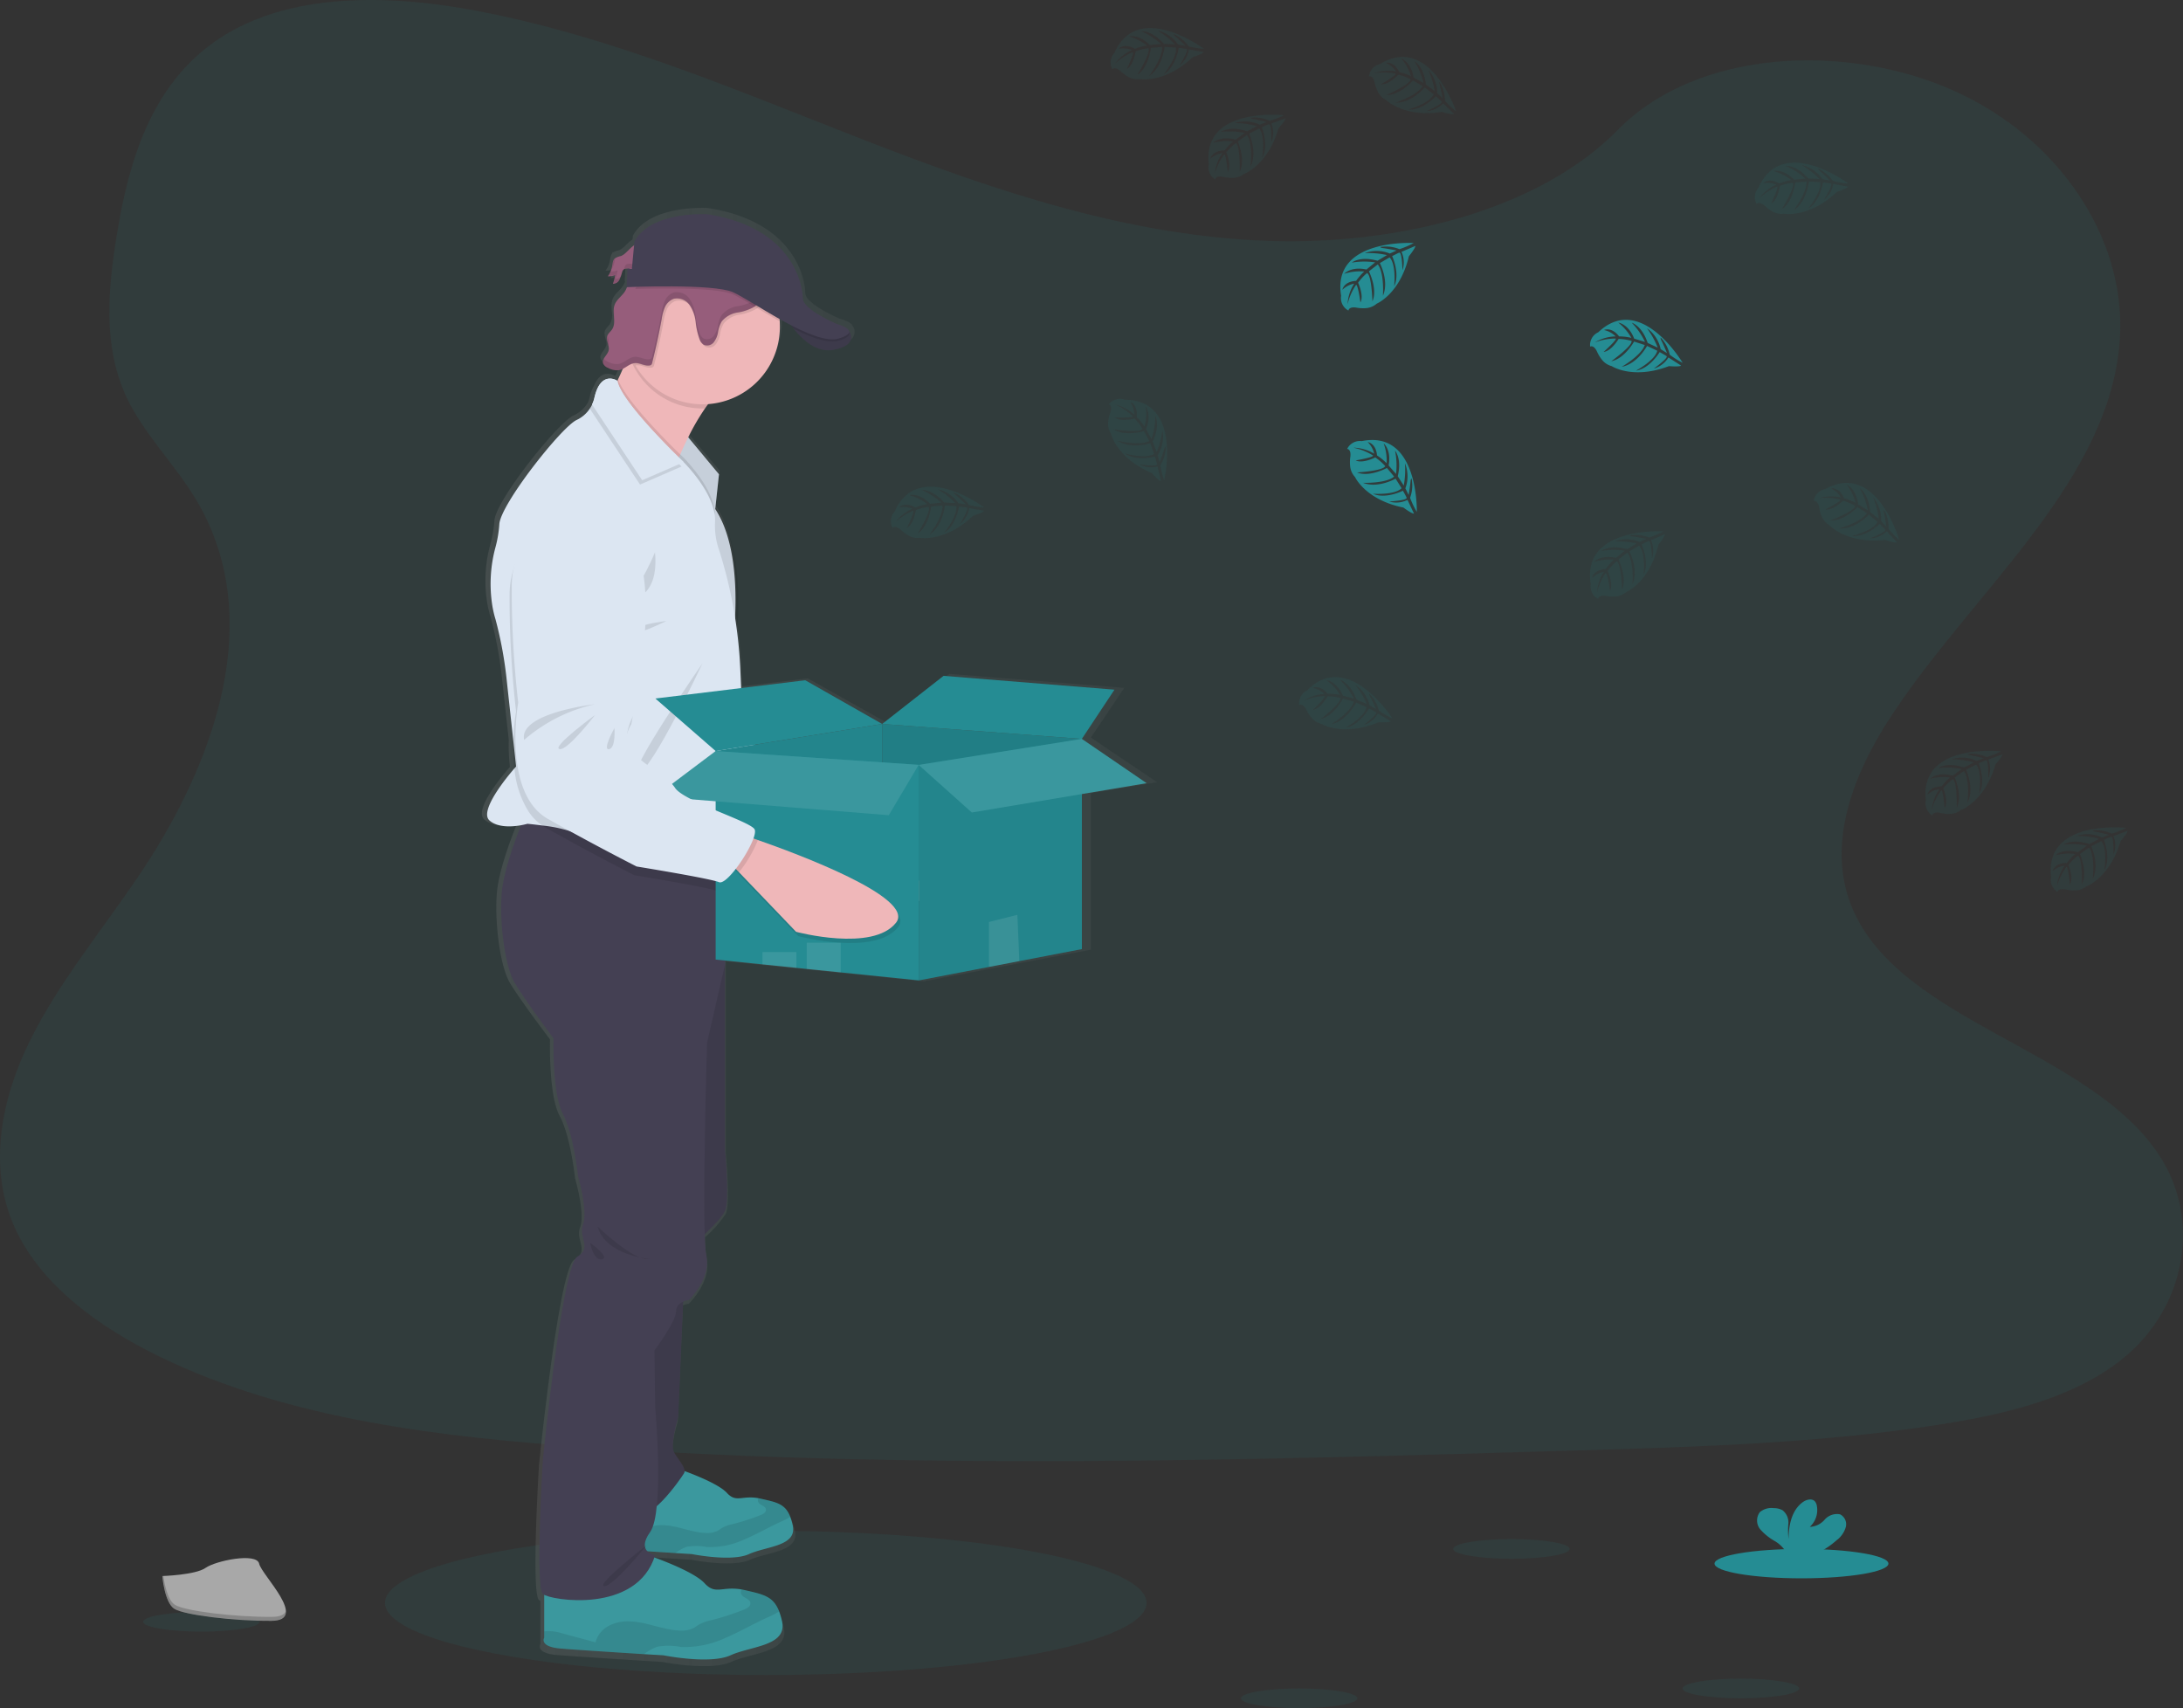 <svg xmlns="http://www.w3.org/2000/svg" xmlns:xlink="http://www.w3.org/1999/xlink" width="327.174" height="256" viewBox="0 0 327.174 256">
  <rect x="0" y="0" width="327.174" height="256" fill="#333333" stroke="none"/>
  <defs>
    <linearGradient id="linear-gradient" y1="0.5" x2="1" y2="0.5" gradientUnits="objectBoundingBox">
      <stop offset="0" stop-color="gray" stop-opacity="0.251"/>
      <stop offset="0.54" stop-color="gray" stop-opacity="0.122"/>
      <stop offset="1" stop-color="gray" stop-opacity="0.102"/>
    </linearGradient>
  </defs>
  <g id="No-Quiz-ERR-Illustration-PAGE" transform="translate(0.004 -0.003)">
    <ellipse id="Ellipse_215" data-name="Ellipse 215" cx="57.071" cy="10.811" rx="57.071" ry="10.811" transform="translate(57.693 229.422)" fill="#258c93" opacity="0.1"/>
    <path id="Path_1117" data-name="Path 1117" d="M285.317,91.135c-20.974-.726-40.951-7.5-60.026-14.908s-37.969-15.614-58.441-19.539c-13.167-2.525-28.227-2.884-38.835,4.168-10.212,6.806-13.511,18.521-15.284,29.4-1.335,8.186-2.119,16.8,1.536,24.468,2.541,5.321,7.046,9.794,10.163,14.892,10.847,17.734,3.179,39.6-8.572,56.918-5.509,8.121-11.91,15.88-16.165,24.517s-6.222,18.567-2.5,27.4c3.688,8.75,12.48,15.31,22.005,19.928,19.344,9.382,42.13,12.066,64.366,13.589,49.205,3.364,98.67,1.909,148,.447,18.259-.538,36.6-1.086,54.556-3.908,9.975-1.569,20.271-4.057,27.514-10.066,9.191-7.626,11.469-20.537,5.308-30.1-10.332-16.042-38.89-20.025-46.12-37.237-3.973-9.476.107-20.028,5.885-28.814,12.393-18.852,33.163-35.39,34.255-56.935.752-14.8-9.233-29.618-24.672-36.621-16.181-7.34-38.624-6.417-50.557,5.733C325.441,86.967,303.838,91.78,285.317,91.135Z" transform="translate(-95.23 -55.03)" fill="#258c93" opacity="0.1"/>
    <path id="Path_1118" data-name="Path 1118" d="M419.287,237.229l-9.927-6.692h0l5.007-7.454-26.218-2.09-9.421,7.285-11.793-6.611-9.836,1.183-.117-2.593a73.174,73.174,0,0,0-.813-8.07c.042-.81.071-1.74.068-2.751,0-4.262-.577-9.91-3.111-13.676l.583-5.244-4.732-5.59a35.76,35.76,0,0,1,2.593-4.362c.162-.233.324-.46.5-.681a11.767,11.767,0,0,0,10.986-11.667,7.466,7.466,0,0,0-.032-.852,3.092,3.092,0,0,0-.036-.344c.6.324,1.206.648,1.812.972.113.162.243.324.386.515h0l.029.036.181.224.058.068c.065.078.133.152.2.23l.045.052c.172.191.353.386.548.577a.586.586,0,0,1,.065.062l.243.227.068.062c.207.185.428.363.648.531l.071.052.279.191.091.058c.107.065.217.133.324.194l.039.023c.126.068.256.133.386.194l.065.026q.165.071.324.136l.1.036c.113.039.224.075.34.107l.071.019c.143.036.285.065.431.088h.016a3.521,3.521,0,0,0,.415.042h.094a3.564,3.564,0,0,0,.373,0h.081a3.841,3.841,0,0,0,.463-.055,5.114,5.114,0,0,0,2.042-.732,1.782,1.782,0,0,0,.415-.386,1.528,1.528,0,0,0-.065-1.779h0c-.253-.6-1.893-1.027-1.893-1.027s-5.185-2.165-5.185-3.889-1.3-10.669-14.678-12.714c0,0-8.7-.489-11.152,4.171l-.052.544c-.719.45-1.316,1.355-2.025,1.62a3.309,3.309,0,0,0-.878.324v-.062h0a.836.836,0,0,0-.2.256,2.593,2.593,0,0,0-.269.972,3.661,3.661,0,0,1-.425,1.176,2.618,2.618,0,0,1-.194.3h0l-.055.088a2.366,2.366,0,0,0,1.1-.178,5.488,5.488,0,0,1-.324,1.3,1.076,1.076,0,0,0,1-.6v-.026l.042-.058a2.738,2.738,0,0,0,.2-.47l-.036.039c.065-.211.123-.425.194-.632a.992.992,0,0,1,.159-.324.784.784,0,0,1,.671-.224l-.133,2.81h.058a3.837,3.837,0,0,1-.285.59c-.46.745-1.3,1.254-1.6,2.071a3.047,3.047,0,0,0-.149,1.225c0,.243.029.489.049.732v-.019a2.733,2.733,0,0,1-.292,1.786c-.24.356-.625.625-.758,1.031a1,1,0,0,0-.049.35,3.931,3.931,0,0,0,.22,1.04.045.045,0,0,0,0-.019,1.581,1.581,0,0,1,.055.765c-.146.648-.933,1.189-.894,1.808a.7.7,0,0,0,.036.24,1.312,1.312,0,0,0,.732.648,2.852,2.852,0,0,0,1.646.363,2.165,2.165,0,0,0,.616-.211c-.227.522-.46,1.037-.7,1.526-.036.078-.075.156-.113.233,0,0-2-1.338-3.14,1.39a6.054,6.054,0,0,0-.7,1.828,4.353,4.353,0,0,1-.24.752,4.838,4.838,0,0,1-2.165,1.944c-2.32,1.063-11.693,12.753-11.858,15.779a17.659,17.659,0,0,1-.6,3.494,20.79,20.79,0,0,0-.557,8.261,15.805,15.805,0,0,0,.574,2.635,59.033,59.033,0,0,1,1.659,8.666l1.076,9.794a27.874,27.874,0,0,0,.175,4.048c-1.1,1.254-5.509,6.482-3.824,7.9,1.3,1.121,3.565.937,4.839.706-1.073,2.654-2.761,7.269-2.985,10.439-.324,4.689.554,10.9,1.944,13.287s6.025,8.5,6.025,8.5-.217,8.394,1.439,11.443,2.324,9.376,2.324,9.376,1.546,5.341.771,7.3,1.436,3.6-.885,4.9-5.289,30.742-5.289,30.742-1.2,19.293,0,20.274a1.211,1.211,0,0,0,.2.12v6.482s-.83,1.361,2.544,1.637c2.311.185,8.86.6,12.746.846l3.011.188s7.13,1.419,10.28,0,8.734-1.387,7.9-5.137a10.662,10.662,0,0,0-.441-1.5c-.911-2.327-2.457-2.593-5.305-3.241-.165-.036-.324-.068-.47-.094-3-.522-3.986.875-5.668-.943-1.462-1.572-6.115-3.332-7.7-3.889.039-.117.087-.23.126-.35a2.373,2.373,0,0,1-1.2-.587l4.294.272,2.557.159s6.06,1.209,8.75,0S365.7,352.6,365,349.419a9.136,9.136,0,0,0-.373-1.277c-.775-1.977-2.09-2.194-4.511-2.742-.139-.029-.269-.058-.4-.081-2.551-.444-3.387.742-4.816-.8-1.225-1.316-5.091-2.79-6.482-3.293,0-.719-.972-1.744-1.585-2.771-.719-1.2.609-5.4.609-5.4l.758-17.413a3.363,3.363,0,0,1,.907-.259s3.429-3.273,2.654-6.76a22.408,22.408,0,0,1-.246-3.186,16.368,16.368,0,0,0,3.121-3.545c.719-1.552,0-9.074,0-9.074V264.059l5.736.58,5.2.535,1.585.162,5.2.525,11.962,1.209,10.779-2.042,4.664-.881,9.59-1.815V238.868Zm-78.949-77.75-.668-.071C339.89,159.417,340.124,159.459,340.338,159.478Z" transform="translate(-245.868 -119.993)" fill="url(#linear-gradient)"/>
    <path id="Path_1119" data-name="Path 1119" d="M506.136,439.291c-3.241,4.638-14.892,2.181-14.892,2.181l-9.029-8.449L481,431.88l2.038-4.33s.648.178,1.76.5C490.635,429.741,508.871,435.393,506.136,439.291Z" transform="translate(-355.982 -306.821)" fill="#efb7b9"/>
    <path id="Path_1120" data-name="Path 1120" d="M484.792,428.046a19.013,19.013,0,0,1-2.576,4.978L481,431.88l2.038-4.33S483.693,427.728,484.792,428.046Z" transform="translate(-355.982 -306.821)" opacity="0.1"/>
    <path id="Path_1121" data-name="Path 1121" d="M380.614,278.136s-8.322,3.691-7.914,12.756a149.447,149.447,0,0,0,1.906,17.423s-1.7,13.641,5.383,17.157,13.641,6.407,13.641,6.407,11.084,1.193,12.461,1.685,5.681-7.039,4.887-8.212-10.967-3.633-12.263-5.59a10.822,10.822,0,0,0-4.294-3.166s-3.095-1.873-3.306-3.565a7.7,7.7,0,0,1,.813-3.695c.207-.742.732-7.908.732-7.908S396.153,275.923,380.614,278.136Z" transform="translate(-282.77 -205.737)" fill="#dce6f2"/>
    <path id="Path_1122" data-name="Path 1122" d="M392.435,370.39s-11.417,1.912-10.312,5.908A24.205,24.205,0,0,1,392.435,370.39Z" transform="translate(-289.098 -268.186)" opacity="0.1"/>
    <path id="Path_1123" data-name="Path 1123" d="M403.507,375.38s-6.277,5.124-5.049,5.386S403.507,375.38,403.507,375.38Z" transform="translate(-300.083 -271.558)" opacity="0.1"/>
    <path id="Path_1124" data-name="Path 1124" d="M421.627,380.89s-1.682,3.445-.648,3.212S421.627,380.89,421.627,380.89Z" transform="translate(-315.186 -275.283)" opacity="0.1"/>
    <path id="Path_1125" data-name="Path 1125" d="M412.873,328.085l-.694-.2a1.981,1.981,0,0,0,.091-1.416c-.794-1.173-10.96-3.63-12.253-5.59a10.764,10.764,0,0,0-4.294-3.166s-3.095-1.873-3.306-3.565a7.7,7.7,0,0,1,.813-3.695c.207-.742.732-7.911.732-7.911s3.484-25.5-12.056-23.288c0,0-8.322,3.695-7.917,12.759a149.031,149.031,0,0,0,1.909,17.423s-1.7,13.641,5.383,17.157S394.922,333,394.922,333s11.08,1.189,12.461,1.685c.522.188,1.465-.781,2.388-2.113l.525.489,9.029,8.446s11.651,2.46,14.892-2.178C436.956,335.429,418.723,329.777,412.873,328.085Z" transform="translate(-283.642 -206.494)" opacity="0.1"/>
    <path id="Path_1126" data-name="Path 1126" d="M378.3,169.553a2.755,2.755,0,0,0-.9.347c-.324.269-.324.729-.405,1.131a3.721,3.721,0,0,1-.648,1.549,2.33,2.33,0,0,0,1.079-.178,5.556,5.556,0,0,1-.324,1.3,1.05,1.05,0,0,0,.972-.593,6.243,6.243,0,0,0,.405-1.138.937.937,0,0,1,.156-.324c.3-.353.852-.194,1.313-.149a2.155,2.155,0,0,0,1.97-.946c.489-.742.519-2.641-.648-2.842C380.054,167.5,379.3,169.183,378.3,169.553Z" transform="translate(-285.247 -131.176)" fill="#965d7b"/>
    <g id="Group_349" data-name="Group 349" transform="translate(91.151 38.639)" opacity="0.1">
      <path id="Path_1127" data-name="Path 1127" d="M378.432,174.733c.029-.159.049-.324.084-.483h0a1.9,1.9,0,0,0-.405,1.131,3.563,3.563,0,0,1-.191.684A3.713,3.713,0,0,0,378.432,174.733Z" transform="translate(-377.46 -174.25)"/>
      <path id="Path_1128" data-name="Path 1128" d="M377.576,181.3a5.39,5.39,0,0,0,.324-1.3,2.32,2.32,0,0,1-1.027.178,3.75,3.75,0,0,1-.373.648,2.307,2.307,0,0,0,1.076-.175,5.387,5.387,0,0,1-.324,1.3,1.053,1.053,0,0,0,.972-.593,2.42,2.42,0,0,0,.194-.463A.972.972,0,0,1,377.576,181.3Z" transform="translate(-376.5 -178.137)"/>
      <path id="Path_1129" data-name="Path 1129" d="M385.369,175.544c-.46-.045-1.018-.2-1.316.149a1,1,0,0,0-.156.324c-.029.084-.055.172-.078.259.308-.243.807-.113,1.225-.071a2.165,2.165,0,0,0,1.97-.946,1.8,1.8,0,0,0,.217-.509,2.158,2.158,0,0,1-1.863.794Z" transform="translate(-381.448 -174.588)"/>
    </g>
    <path id="Path_1130" data-name="Path 1130" d="M313.746,201l4.942,5.944-.645,6-5.973-9.35Z" transform="translate(-210.937 -135.857)" fill="#dce6f2"/>
    <path id="Path_1131" data-name="Path 1131" d="M318.685,206.944l-.606,5.642-.039.356L312.65,204.5l-.58-.911.169-.262,1.5-2.33.334.4Z" transform="translate(-210.937 -135.857)" opacity="0.1"/>
    <path id="Path_1132" data-name="Path 1132" d="M392.932,212.984c-1.672.48-3.27,2.126-4.66,4.126a35.205,35.205,0,0,0-2.515,4.323c-.457.914-.859,1.792-1.193,2.557l-.233.544c-.564,1.332-.878,2.223-.878,2.223s-12.8-9.625-10.776-10.273c.681-.217,1.575-1.675,2.46-3.513l.11-.233c.561-1.18,1.112-2.5,1.6-3.733,1-2.544,1.744-4.754,1.744-4.754S398.036,211.526,392.932,212.984Z" transform="translate(-282.618 -155.888)" fill="#efb7b9"/>
    <path id="Path_1133" data-name="Path 1133" d="M459.26,202.58s2.956,5.347,6.926,4.618,2.337-2.871,2.337-2.871Z" transform="translate(-341.288 -154.76)" fill="#444053"/>
    <path id="Path_1134" data-name="Path 1134" d="M391.937,747.41c-2.619,1.2-8.54,0-8.54,0l-2.5-.156c-3.241-.207-8.666-.557-10.584-.713-2.8-.23-2.113-1.377-2.113-1.377v-6.932l13.585-3.442s5.37,1.838,6.841,3.442c1.4,1.53,2.213.353,4.706.794.123.023.253.049.389.081,2.366.541,3.649.755,4.408,2.716a9.11,9.11,0,0,1,.366,1.264C399.2,746.243,394.552,746.22,391.937,747.41Z" transform="translate(-279.691 -514.491)" fill="#3b989e"/>
    <path id="Path_1135" data-name="Path 1135" d="M398.134,750.657a10.153,10.153,0,0,1-1.53.784c-1.782.813-3.477,1.805-5.279,2.573a12.348,12.348,0,0,1-5.694,1.17,8.49,8.49,0,0,0-3.04-.032,7.019,7.019,0,0,0-1.688.937c-3.241-.207-8.666-.557-10.584-.713-2.8-.23-2.113-1.377-2.113-1.377v-.81c.1,0,.214-.029.344-.039a6.118,6.118,0,0,1,1.977.295c1.407.382,2.807.758,4.213,1.134a3.329,3.329,0,0,1,1.62-2.068,5.166,5.166,0,0,1,2.612-.6c2.181.029,4.245,1.063,6.423,1.167a3.539,3.539,0,0,0,1.779-.3c.3-.149.561-.366.852-.531a6.221,6.221,0,0,1,1.468-.5,32.322,32.322,0,0,0,4.2-1.355c.389-.152.843-.428.791-.843-.068-.551-.933-.616-1.16-1.121a.648.648,0,0,1,.026-.574c.123.023.253.049.389.081C396.092,748.482,397.375,748.7,398.134,750.657Z" transform="translate(-279.691 -523.325)" opacity="0.1"/>
    <path id="Path_1136" data-name="Path 1136" d="M374.636,789.553c-3.079,1.407-10.047,0-10.047,0l-2.933-.172c-3.8-.243-10.2-.648-12.454-.839-3.3-.272-2.486-1.62-2.486-1.62v-8.17L362.7,774.7s6.32,2.162,8.05,4.051c1.643,1.8,2.593.415,5.539.933.146.026.3.058.457.094,2.784.648,4.294.891,5.185,3.2a10.4,10.4,0,0,1,.431,1.488C383.169,788.179,377.715,788.149,374.636,789.553Z" transform="translate(-265.158 -541.467)" fill="#3b989e"/>
    <path id="Path_1137" data-name="Path 1137" d="M381.928,793.406a12.071,12.071,0,0,1-1.8.924c-2.1.956-4.093,2.123-6.213,3.027a14.563,14.563,0,0,1-6.7,1.377,9.781,9.781,0,0,0-3.565-.039,8.263,8.263,0,0,0-1.993,1.115c-3.8-.243-10.2-.648-12.454-.839-3.3-.272-2.486-1.62-2.486-1.62V796.4a4.048,4.048,0,0,1,.405-.045,7.11,7.11,0,0,1,2.327.347l4.955,1.335a3.921,3.921,0,0,1,1.922-2.434,6.047,6.047,0,0,1,3.076-.706c2.567.036,4.994,1.251,7.558,1.374a4.185,4.185,0,0,0,2.087-.347c.353-.178.648-.434,1-.625a7.047,7.047,0,0,1,1.727-.583,38.791,38.791,0,0,0,4.913-1.595c.457-.181.992-.506.93-.992-.081-.648-1.1-.726-1.368-1.322a.781.781,0,0,1,.032-.674c.146.026.3.058.457.094C379.526,790.846,381.037,791.1,381.928,793.406Z" transform="translate(-265.158 -551.896)" opacity="0.1"/>
    <path id="Path_1138" data-name="Path 1138" d="M389.4,647.54l-.865,20.362s-1.3,4.158-.593,5.347,1.889,2.376,1.458,3.079-5.616,8.306-7.292,5.389-3.328-15.556-3.328-15.556l1.546-15.611Z" transform="translate(-286.89 -455.517)" fill="#444053"/>
    <path id="Path_1139" data-name="Path 1139" d="M412.991,491l2.4,3.215v27.962s.7,7.454,0,8.993-4.268,4.618-4.268,4.618l-3-15.394.648-16.285Z" transform="translate(-306.728 -349.708)" fill="#444053"/>
    <path id="Path_1140" data-name="Path 1140" d="M389.4,647.54l-.865,20.362s-1.3,4.158-.593,5.347,1.889,2.376,1.458,3.079-5.616,8.306-7.292,5.389-3.328-15.556-3.328-15.556l1.546-15.611Z" transform="translate(-286.89 -455.517)" opacity="0.1"/>
    <path id="Path_1141" data-name="Path 1141" d="M412.991,491l2.4,3.215v27.962s.7,7.454,0,8.993-4.268,4.618-4.268,4.618l-3-15.394.648-16.285Z" transform="translate(-306.728 -349.708)" opacity="0.1"/>
    <path id="Path_1142" data-name="Path 1142" d="M360.559,437.978V453.1l-2.7,11.774s-.865,28.412-.11,31.867-2.593,6.7-2.593,6.7-1.945.217-1.945,1.727S349.971,511,349.971,511l.107,8.426s1.406,15.773-.755,18.8.755,3.458.755,3.458c-2.7,8.857-15.663,6.806-16.833,5.833s0-20.093,0-20.093,2.9-29.167,5.166-30.464.11-2.917.865-4.861-.755-7.237-.755-7.237-.648-6.268-2.269-9.291-1.407-11.343-1.407-11.343-4.537-6.051-5.885-8.426-2.217-8.533-1.893-13.18c.22-3.14,1.87-7.713,2.917-10.345.5-1.261.865-2.077.865-2.077l.308.081,17.7,4.634Z" transform="translate(-251.891 -308.612)" fill="#444053"/>
    <path id="Path_1143" data-name="Path 1143" d="M402.077,212.937c-1.672.48-3.27,2.126-4.66,4.126h-.363a11.576,11.576,0,0,1-10.046-5.811,11.4,11.4,0,0,1-1.018-2.317c1-2.544,1.744-4.754,1.744-4.754S407.182,211.478,402.077,212.937Z" transform="translate(-291.763 -155.841)" opacity="0.1"/>
    <path id="Path_1144" data-name="Path 1144" d="M407.552,182.018a11.586,11.586,0,1,1-21.675-5.678,11.322,11.322,0,0,1,1.225-1.769,11.725,11.725,0,0,1,2.664-2.34,11.586,11.586,0,0,1,17.769,8.938C407.542,181.454,407.552,181.736,407.552,182.018Z" transform="translate(-290.675 -133.024)" fill="#efb7b9"/>
    <path id="Path_1145" data-name="Path 1145" d="M389.759,250.319l-.039.357-5.389-8.426c-.564,1.332-.878,2.223-.878,2.223s-12.8-9.638-10.776-10.286c.681-.217,1.575-1.676,2.46-3.513l.11-.233c.94,2.8,6.4,8.4,8.672,10.64.263.259.48.473.648.629l.347.324.182.181C385.922,243.066,389.409,246.826,389.759,250.319Z" transform="translate(-282.618 -173.591)" opacity="0.1"/>
    <path id="Path_1146" data-name="Path 1146" d="M358.658,278.713l-.59,18.981-.1,3.38s-6.987-.648-13.508-1.361c-5.25-.574-10.2-1.193-10.96-1.556a20.63,20.63,0,0,0-4.7-1.034c-1.27-.172-2.269-.263-2.269-.263s-.373.11-.946.214c-1.251.227-3.448.412-4.728-.7-1.637-1.423,2.664-6.592,3.737-7.833l.237-.269-.405-3.743-1.053-9.706a59.218,59.218,0,0,0-1.62-8.588,15.843,15.843,0,0,1-.561-2.609,20.9,20.9,0,0,1,.544-8.186,17.85,17.85,0,0,0,.583-3.464c.162-3,9.317-14.584,11.586-15.637a4.809,4.809,0,0,0,2.32-2.314,4.42,4.42,0,0,0,.353-1.008c.972-4.213,3.432-2.541,3.432-2.541.593,3.3,9.774,12.02,9.774,12.02l.181.181c.911.933,4.968,5.315,4.68,9.055a10.976,10.976,0,0,0,.612,4.1,69.272,69.272,0,0,1,3.192,18.149Z" transform="translate(-247.488 -173.394)" fill="#dce6f2"/>
    <path id="Path_1147" data-name="Path 1147" d="M389.254,310.45s-2.269,5.509-3.97,6.4S390.064,318.73,389.254,310.45Z" transform="translate(-291.092 -227.671)" opacity="0.1"/>
    <path id="Path_1148" data-name="Path 1148" d="M392.565,342.2s-5.185.648-5.185,1.62S392.565,342.2,392.565,342.2Z" transform="translate(-292.703 -249.131)" opacity="0.1"/>
    <path id="Path_1149" data-name="Path 1149" d="M399.494,361.7s-7.535,16.042-9.641,16.528S399.494,361.7,399.494,361.7Z" transform="translate(-294.203 -262.312)" opacity="0.1"/>
    <path id="Path_1150" data-name="Path 1150" d="M381.754,244.629l-6.232,2.709L368,235.976a4.42,4.42,0,0,0,.353-1.008c.972-4.213,3.432-2.541,3.432-2.541.593,3.3,9.774,12.02,9.774,12.02Z" transform="translate(-279.603 -174.712)" opacity="0.1"/>
    <path id="Path_1151" data-name="Path 1151" d="M382.754,242.629l-6.232,2.709L369,233.976a4.421,4.421,0,0,0,.353-1.008c.972-4.213,3.432-2.541,3.432-2.541.593,3.3,9.774,12.02,9.774,12.02Z" transform="translate(-280.279 -173.361)" fill="#dce6f2"/>
    <path id="Path_1152" data-name="Path 1152" d="M364.988,342.767s-6.987-.648-13.508-1.361l11.7,3.063v3.565c-.512.463-.956.7-1.244.58-1.348-.567-12.351-2.35-12.351-2.35s-6.391-3.241-13.287-7.13a5.331,5.331,0,0,1-.486-.3,7.661,7.661,0,0,1-2.042-2.045,14.513,14.513,0,0,1-2.165-6.537,28.269,28.269,0,0,1-.169-4.012,32.9,32.9,0,0,1,.415-4.534,149.093,149.093,0,0,1-.972-17.5c.081-9.074,8.588-12.315,8.588-12.315,15.637-1.377,10.789,23.9,10.789,23.9s-.9,7.13-1.15,7.859a7.694,7.694,0,0,0-1.011,3.646c.12,1.7,3.108,3.737,3.108,3.737a10.912,10.912,0,0,1,4.119,3.393c.875,1.494,6.559,3.52,9.771,4.965Z" transform="translate(-254.511 -215.087)" opacity="0.1"/>
    <path id="Path_1153" data-name="Path 1153" d="M406.34,171.678a3.668,3.668,0,0,1-.324,1.549,9.577,9.577,0,0,1-.577,1.154,5.315,5.315,0,0,1-1.419,1.763,7.261,7.261,0,0,1-2.593.9,3.752,3.752,0,0,0-2.343,1.329,4.647,4.647,0,0,0-.548,1.588,3.416,3.416,0,0,1-.648,1.536,1.274,1.274,0,0,1-1.517.363,1.533,1.533,0,0,1-.587-.755,10.831,10.831,0,0,1-.613-2.654,5.646,5.646,0,0,0-.911-2.544,2.278,2.278,0,0,0-2.392-.917,2.3,2.3,0,0,0-1.3,1.257,7.21,7.21,0,0,0-.489,1.789q-.6,3.3-1.423,6.559a.6.6,0,0,1-.107.246.467.467,0,0,1-.324.136c-.726.1-1.423-.412-2.155-.356a1.238,1.238,0,0,0-.224.036,11.579,11.579,0,0,1,1.17-13.223l.058-.016a3.494,3.494,0,0,0,1.3-.817,13.681,13.681,0,0,0,1.3-1.5l.259-.324a14.78,14.78,0,0,1,2.528-2.4,2.593,2.593,0,0,1,.862-.467,2.554,2.554,0,0,1,.817-.026,20.6,20.6,0,0,0,3.374.126,21.645,21.645,0,0,1,2.369-.24c2.051.058,3.8,1.507,5.1,3.095A4.794,4.794,0,0,1,406.34,171.678Z" transform="translate(-290.627 -129.879)" opacity="0.1"/>
    <path id="Path_1154" data-name="Path 1154" d="M377.356,172.847c-.45.739-1.264,1.241-1.569,2.051-.447,1.176.308,2.641-.386,3.691-.23.353-.609.616-.739,1.021-.22.684.382,1.413.227,2.116s-1.082,1.3-.836,1.983a1.3,1.3,0,0,0,.713.648,2.787,2.787,0,0,0,1.62.36c.885-.146,1.543-1.014,2.44-1.079.729-.052,1.426.454,2.152.36a.486.486,0,0,0,.324-.139.561.561,0,0,0,.107-.246q.817-3.257,1.426-6.559a7.067,7.067,0,0,1,.486-1.789,2.324,2.324,0,0,1,1.3-1.257,2.286,2.286,0,0,1,2.392.917,5.613,5.613,0,0,1,.914,2.544,10.974,10.974,0,0,0,.609,2.654,1.549,1.549,0,0,0,.59.758,1.269,1.269,0,0,0,1.513-.363,3.38,3.38,0,0,0,.648-1.539,4.628,4.628,0,0,1,.548-1.585,3.76,3.76,0,0,1,2.343-1.329,7.333,7.333,0,0,0,2.593-.9,5.334,5.334,0,0,0,1.419-1.76,5.181,5.181,0,0,0,.888-2.706,4.968,4.968,0,0,0-1.329-2.8c-1.3-1.588-3.05-3.037-5.1-3.092a20.157,20.157,0,0,0-2.369.24,20.278,20.278,0,0,1-3.374-.13,2.651,2.651,0,0,0-.817.029,2.443,2.443,0,0,0-.859.467,14.787,14.787,0,0,0-2.531,2.4,18.579,18.579,0,0,1-1.562,1.815,3.516,3.516,0,0,1-1.3.82c-.324.091-.648.026-.956.126C377.926,170.867,377.8,172.115,377.356,172.847Z" transform="translate(-283.667 -129.223)" fill="#965d7b"/>
    <path id="Path_1155" data-name="Path 1155" d="M466.186,207.195c-2.593.476-4.741-1.62-5.931-3.15a12.712,12.712,0,0,1-.995-1.465l8.9,1.679.36.068S470.156,206.469,466.186,207.195Z" transform="translate(-341.288 -154.76)" opacity="0.1"/>
    <g id="Group_350" data-name="Group 350" transform="translate(90.329 41.151)" opacity="0.1">
      <path id="Path_1156" data-name="Path 1156" d="M376.144,211.574a2.7,2.7,0,0,0-.188-1.244c0,.032-.029.065-.039.1a2.412,2.412,0,0,0,.169,1.335A.971.971,0,0,0,376.144,211.574Z" transform="translate(-375.251 -201.149)"/>
      <path id="Path_1157" data-name="Path 1157" d="M379.059,197.8a7.2,7.2,0,0,0,.026,1.345,7.22,7.22,0,0,0-.026-1.345Z" transform="translate(-377.394 -192.68)"/>
      <path id="Path_1158" data-name="Path 1158" d="M398.136,184.09a5.315,5.315,0,0,1-1.419,1.763,7.24,7.24,0,0,1-2.593.9,3.743,3.743,0,0,0-2.343,1.329,4.67,4.67,0,0,0-.548,1.588,3.393,3.393,0,0,1-.648,1.539,1.265,1.265,0,0,1-1.513.363,1.549,1.549,0,0,1-.59-.758,10.789,10.789,0,0,1-.609-2.654,5.6,5.6,0,0,0-.914-2.544,2.278,2.278,0,0,0-2.392-.917,2.314,2.314,0,0,0-1.3,1.257,7.063,7.063,0,0,0-.486,1.789q-.606,3.3-1.426,6.559a.561.561,0,0,1-.107.246.486.486,0,0,1-.324.139c-.726.094-1.423-.412-2.152-.36-.9.065-1.556.933-2.44,1.076a2.739,2.739,0,0,1-1.62-.36,1.734,1.734,0,0,1-.593-.421.875.875,0,0,0-.12.755,1.264,1.264,0,0,0,.713.648,2.739,2.739,0,0,0,1.62.36c.885-.143,1.543-1.011,2.44-1.076.729-.052,1.426.454,2.152.36a.486.486,0,0,0,.324-.139.561.561,0,0,0,.107-.246q.817-3.241,1.426-6.559a7.067,7.067,0,0,1,.486-1.789,2.314,2.314,0,0,1,1.3-1.257,2.28,2.28,0,0,1,2.392.917,5.613,5.613,0,0,1,.914,2.544,10.974,10.974,0,0,0,.609,2.654,1.549,1.549,0,0,0,.59.758,1.269,1.269,0,0,0,1.513-.363,3.393,3.393,0,0,0,.648-1.539,4.67,4.67,0,0,1,.548-1.588,3.775,3.775,0,0,1,2.343-1.329,7.392,7.392,0,0,0,2.593-.9,5.315,5.315,0,0,0,1.419-1.763,5.16,5.16,0,0,0,.888-2.7,3.472,3.472,0,0,0-.039-.369,6.369,6.369,0,0,1-.849,2.09Z" transform="translate(-373.964 -182)"/>
    </g>
    <path id="Path_1159" data-name="Path 1159" d="M409.18,176.368a11.45,11.45,0,0,1,1.442,4.813c-2.888-1.62-5.6-3.4-6.974-4.019-2.388-1.079-11.32-.917-14.678-.817a11.322,11.322,0,0,1,1.225-1.769,11.726,11.726,0,0,1,2.674-2.34,11.592,11.592,0,0,1,16.327,4.126Z" transform="translate(-293.777 -133.03)" opacity="0.1"/>
    <path id="Path_1160" data-name="Path 1160" d="M467,205.821c-1.559.48-4.1-.447-6.741-1.776a12.712,12.712,0,0,1-.995-1.465l8.9,1.679C468.749,204.661,468.9,205.234,467,205.821Z" transform="translate(-341.288 -154.76)" opacity="0.1"/>
    <path id="Path_1161" data-name="Path 1161" d="M397.1,154.049s-8.507-.486-10.9,4.132l-.386,4.093-.648-.071-.13,2.784s13-.567,15.961.768,12.153,8.063,15.838,6.929-.324-2.188-.324-2.188-5.072-2.149-5.072-3.834S410.185,156.075,397.1,154.049Z" transform="translate(-291.121 -121.947)" fill="#444053"/>
    <path id="Path_1162" data-name="Path 1162" d="M371.63,622.28s5.428,5.266,7.778,4.861C379.408,627.141,372.764,626.574,371.63,622.28Z" transform="translate(-282.057 -438.443)" opacity="0.1"/>
    <path id="Path_1163" data-name="Path 1163" d="M368.13,629.81s.486,2.709,1.782,2.444S368.13,629.81,368.13,629.81Z" transform="translate(-279.691 -443.533)" opacity="0.1"/>
    <path id="Path_1164" data-name="Path 1164" d="M380.709,769.53s-7.707,6-6.407,6.158S380.709,769.53,380.709,769.53Z" transform="translate(-283.763 -537.972)" opacity="0.1"/>
    <path id="Path_1165" data-name="Path 1165" d="M330.96,338.861l24.954-4.061v23.625l-23.71-1.241Z" transform="translate(-223.705 -226.295)" fill="#258c93"/>
    <path id="Path_1166" data-name="Path 1166" d="M330.96,338.861l24.954-4.061v23.625l-23.71-1.241Z" transform="translate(-223.705 -226.295)" opacity="0.05"/>
    <path id="Path_1167" data-name="Path 1167" d="M407.96,334.8l29.926,2.239L436.23,357.6l-28.27.826Z" transform="translate(-275.751 -226.295)" fill="#258c93"/>
    <path id="Path_1168" data-name="Path 1168" d="M407.96,334.8l29.926,2.239L436.23,357.6l-28.27.826Z" transform="translate(-275.751 -226.295)" opacity="0.1"/>
    <path id="Path_1169" data-name="Path 1169" d="M417.161,312.55l-9.2,7.211L437.886,322l4.89-7.379Z" transform="translate(-275.751 -211.256)" fill="#258c93"/>
    <path id="Path_1170" data-name="Path 1170" d="M303.08,317.325l22.465-2.735,11.524,6.55L312.115,325.2Z" transform="translate(-204.86 -212.635)" fill="#258c93"/>
    <path id="Path_1171" data-name="Path 1171" d="M361.385,349.4v32.3l-11.69-1.2-5.085-.518-1.549-.162-5.082-.522-7.02-.719V347.33l24.951,1.7Z" transform="translate(-223.705 -234.765)" fill="#258c93"/>
    <path id="Path_1172" data-name="Path 1172" d="M449.3,341.71v31.5l-9.369,1.8-4.557.875-10.529,2.022v-32.3Z" transform="translate(-287.16 -230.966)" fill="#258c93"/>
    <path id="Path_1173" data-name="Path 1173" d="M449.3,341.71v31.5l-9.369,1.8-4.557.875-10.529,2.022v-32.3Z" transform="translate(-287.16 -230.966)" opacity="0.05"/>
    <path id="Path_1174" data-name="Path 1174" d="M303.08,354.129l9.035-6.8L342.54,349.4l-4.479,7.545Z" transform="translate(-204.86 -234.765)" fill="#258c93"/>
    <path id="Path_1175" data-name="Path 1175" d="M303.08,354.129l9.035-6.8L342.54,349.4l-4.479,7.545Z" transform="translate(-204.86 -234.765)" fill="#fff" opacity="0.1"/>
    <path id="Path_1176" data-name="Path 1176" d="M449.3,341.71l-24.455,3.9,7.959,7.13,26.2-4.395Z" transform="translate(-287.16 -230.966)" fill="#258c93"/>
    <path id="Path_1177" data-name="Path 1177" d="M449.3,341.71l-24.455,3.9,7.959,7.13,26.2-4.395Z" transform="translate(-287.16 -230.966)" fill="#fff" opacity="0.1"/>
    <path id="Path_1178" data-name="Path 1178" d="M461.887,430l-4.557.875v-6.731l4.268-1.076Z" transform="translate(-309.121 -285.959)" fill="#fff" opacity="0.1"/>
    <path id="Path_1179" data-name="Path 1179" d="M378.165,435.96v4.453l-5.085-.518V435.96Z" transform="translate(-252.175 -294.671)" fill="#fff" opacity="0.1"/>
    <path id="Path_1180" data-name="Path 1180" d="M357.7,440.29v2.369l-5.082-.522V440.29Z" transform="translate(-238.345 -297.598)" fill="#fff" opacity="0.1"/>
    <path id="Path_1181" data-name="Path 1181" d="M459.118,456.663c-3.484,4.456-14.989,1.377-14.989,1.377l-8.549-8.919-1.16-1.209,2.269-4.213s.648.214,1.731.59C444.149,446.293,462.051,452.914,459.118,456.663Z" transform="translate(-324.498 -317.737)" opacity="0.1"/>
    <path id="Path_1182" data-name="Path 1182" d="M458.118,454.663c-3.484,4.456-14.989,1.377-14.989,1.377l-8.549-8.919-1.16-1.209,2.269-4.213s.648.214,1.731.59C443.149,444.293,461.051,450.914,458.118,454.663Z" transform="translate(-323.822 -316.385)" fill="#efb7b9"/>
    <path id="Path_1183" data-name="Path 1183" d="M437.379,442.29a19.159,19.159,0,0,1-2.839,4.832l-1.16-1.209,2.269-4.213S436.3,441.914,437.379,442.29Z" transform="translate(-323.795 -316.385)" opacity="0.1"/>
    <path id="Path_1184" data-name="Path 1184" d="M340.466,287.884s-8.507,3.241-8.588,12.315a149.107,149.107,0,0,0,.972,17.5s-2.431,13.53,4.456,17.419,13.287,7.13,13.287,7.13,11,1.782,12.354,2.35,6.047-6.725,5.318-7.94-10.746-4.213-11.936-6.239a10.792,10.792,0,0,0-4.119-3.39s-2.988-2.038-3.108-3.74a7.656,7.656,0,0,1,1.011-3.646c.25-.729,1.154-7.859,1.154-7.859S356.1,286.491,340.466,287.884Z" transform="translate(-255.187 -212.381)" fill="#dce6f2"/>
    <path id="Path_1185" data-name="Path 1185" d="M348.141,380.7s-11.5,1.3-10.614,5.347A24.2,24.2,0,0,1,348.141,380.7Z" transform="translate(-258.973 -275.154)" opacity="0.1"/>
    <path id="Path_1186" data-name="Path 1186" d="M358.955,385.7s-6.53,4.78-5.331,5.1S358.955,385.7,358.955,385.7Z" transform="translate(-269.786 -278.534)" opacity="0.1"/>
    <path id="Path_1187" data-name="Path 1187" d="M377.017,391.7s-1.863,3.351-.81,3.176S377.017,391.7,377.017,391.7Z" transform="translate(-284.933 -282.589)" opacity="0.1"/>
    <path id="Path_1188" data-name="Path 1188" d="M726.072,167.387s-12.315-.742-10.876,7.9a2.108,2.108,0,0,0,1.1,2.22s.023-.648,1.264-.425a5.675,5.675,0,0,0,1.338.065,2.778,2.778,0,0,0,1.64-.677h0s3.464-1.429,4.813-7.094c0,0,1-1.238.972-1.556l-2.081.891a3.728,3.728,0,0,1,.149,2.748s-.065-2.693-.467-2.632c-.081,0-1.079.522-1.079.522s1.222,2.612.3,4.514c0,0,.35-3.221-.681-4.326l-1.465.856s1.429,2.7.46,4.9c0,0,.25-3.38-.768-4.7l-1.329,1.034s1.345,2.664.525,4.492c0,0-.107-3.934-.813-4.232a8.015,8.015,0,0,0-1.335,1.445s.917,1.944.347,2.952c0,0-.35-2.622-.648-2.635a8.723,8.723,0,0,0-1.277,2.917,6.307,6.307,0,0,1,.995-3.092,3.471,3.471,0,0,0-1.769.917s.178-1.228,2.055-1.335a8.863,8.863,0,0,1,1.212-1.4,7.6,7.6,0,0,0-3,.347s.995-1.157,3.341-.648l1.3-1.069a11.182,11.182,0,0,0-3.5.036s1.2-1.024,3.853-.279l1.426-.852a12.8,12.8,0,0,0-3.341-.288,5.126,5.126,0,0,1,3.759.058l1.021-.457s-1.536-.3-1.983-.35-.473-.172-.473-.172a5.3,5.3,0,0,1,2.881.324A12.716,12.716,0,0,0,726.072,167.387Z" transform="translate(-514.201 -130.961)" fill="#258c93"/>
    <path id="Path_1189" data-name="Path 1189" d="M841.532,300.727s-12.315-.742-10.876,7.9a2.108,2.108,0,0,0,1.1,2.22s.023-.648,1.267-.425a5.673,5.673,0,0,0,1.338.065,2.774,2.774,0,0,0,1.62-.674h0s3.468-1.432,4.816-7.1c0,0,.995-1.235.956-1.552l-2.081.888a3.739,3.739,0,0,1,.152,2.748s-.068-2.693-.467-2.632c-.081,0-1.082.522-1.082.522s1.225,2.615.3,4.514c0,0,.35-3.221-.684-4.326l-1.449.846s1.429,2.7.46,4.9c0,0,.25-3.38-.768-4.7l-1.326,1.037s1.342,2.661.525,4.488c0,0-.107-3.934-.813-4.232a8.127,8.127,0,0,0-1.339,1.445s.92,1.944.35,2.952c0,0-.35-2.622-.648-2.635a8.724,8.724,0,0,0-1.277,2.917,6.326,6.326,0,0,1,1-3.092,3.487,3.487,0,0,0-1.773.917s.182-1.228,2.058-1.335a8.092,8.092,0,0,1,1.212-1.4,7.6,7.6,0,0,0-3,.347s.995-1.157,3.338-.632l1.3-1.069a11.185,11.185,0,0,0-3.5.036s1.2-1.024,3.853-.279l1.426-.852a12.987,12.987,0,0,0-3.344-.288,5.137,5.137,0,0,1,3.763.058l1.021-.457s-1.536-.3-1.987-.35-.473-.172-.473-.172a5.312,5.312,0,0,1,2.884.324A13.075,13.075,0,0,0,841.532,300.727Z" transform="translate(-592.242 -221.088)" fill="#258c93" opacity="0.1"/>
    <path id="Path_1190" data-name="Path 1190" d="M616.079,251.685s2.836-12.02-5.927-12.062a2.105,2.105,0,0,0-2.372.7s.625.133.2,1.319a5.769,5.769,0,0,0-.292,1.3,2.784,2.784,0,0,0,.386,1.727h0s.82,3.662,6.158,5.957c0,0,1.05,1.193,1.368,1.206l-.518-2.2a3.724,3.724,0,0,1-2.735-.324s2.667.392,2.67,0c0-.081-.324-1.154-.324-1.154s-2.784.758-4.5-.476c0,0,3.114.894,4.382.068l-.583-1.594s-2.917.95-4.913-.382c0,0,3.289.823,4.761.045l-.794-1.484s-2.852.869-4.514-.25c0,0,3.889.564,4.31-.078a8.051,8.051,0,0,0-1.2-1.565s-2.061.577-2.969-.159c0,0,2.641.1,2.7-.178a8.737,8.737,0,0,0-2.667-1.76,6.352,6.352,0,0,1,2.881,1.51,3.5,3.5,0,0,0-.6-1.9s1.18.389.972,2.269a8.073,8.073,0,0,1,1.17,1.432,7.621,7.621,0,0,0,.169-3.014s.972,1.18.055,3.4l.83,1.475a10.756,10.756,0,0,0,.561-3.455s.807,1.355-.382,3.844l.6,1.552a12.978,12.978,0,0,0,.852-3.241,5.123,5.123,0,0,1-.7,3.7l.279,1.082s.557-1.462.681-1.9.25-.438.25-.438a5.309,5.309,0,0,1-.807,2.787A12.881,12.881,0,0,0,616.079,251.685Z" transform="translate(-441.603 -179.717)" fill="#258c93" opacity="0.1"/>
    <path id="Path_1191" data-name="Path 1191" d="M521.168,283.237s-9.891-7.4-13.427.616a2.109,2.109,0,0,0-.3,2.457s.369-.522,1.3.344a5.675,5.675,0,0,0,1.082.791,2.781,2.781,0,0,0,1.74.324h0s3.682.71,7.921-3.28c0,0,1.513-.486,1.656-.771l-2.233-.392a3.744,3.744,0,0,1-1.384,2.379s1.423-2.288,1.053-2.453c-.075-.036-1.189-.162-1.189-.162s-.415,2.858-2.23,3.938c0,0,2.064-2.5,1.808-3.989l-1.695-.091s-.288,3.043-2.311,4.352c0,0,2.064-2.687,1.944-4.346l-1.679.136s-.34,2.959-2.029,4.035c0,0,2.071-3.345,1.646-3.98a8.146,8.146,0,0,0-1.912.47s-.295,2.12-1.332,2.657c0,0,1.15-2.382.917-2.547a8.712,8.712,0,0,0-2.677,1.74,6.329,6.329,0,0,1,2.534-2.035,3.491,3.491,0,0,0-1.983-.207s.823-.927,2.45.016a8.181,8.181,0,0,1,1.782-.5,7.584,7.584,0,0,0-2.7-1.358s1.471-.421,3.14,1.3l1.682-.172a11.1,11.1,0,0,0-2.943-1.893s1.565-.2,3.37,1.883l1.659.075a12.937,12.937,0,0,0-2.632-2.081A5.124,5.124,0,0,1,517.3,282.6l1.105.178s-1.118-1.1-1.468-1.381-.3-.405-.3-.405a5.324,5.324,0,0,1,2.233,1.854A13.1,13.1,0,0,0,521.168,283.237Z" transform="translate(-373.662 -207.173)" fill="#258c93" opacity="0.1"/>
    <path id="Path_1192" data-name="Path 1192" d="M622.778,71.124s-9.891-7.4-13.427.616a2.109,2.109,0,0,0-.3,2.457s.37-.522,1.3.344a5.766,5.766,0,0,0,1.086.788,2.777,2.777,0,0,0,1.74.324h0s3.682.71,7.921-3.283c0,0,1.513-.483,1.653-.771l-2.233-.386a3.728,3.728,0,0,1-1.384,2.379s1.426-2.288,1.057-2.453c-.075-.036-1.189-.162-1.189-.162s-.428,2.865-2.243,3.938c0,0,2.061-2.5,1.808-3.989l-1.695-.091s-.292,3.043-2.311,4.349c0,0,2.064-2.687,1.945-4.346l-1.676.136s-.344,2.962-2.032,4.038c0,0,2.074-3.345,1.65-3.98a8.147,8.147,0,0,0-1.912.47s-.295,2.119-1.332,2.657c0,0,1.151-2.382.917-2.551a8.744,8.744,0,0,0-2.677,1.744,6.3,6.3,0,0,1,2.534-2.035,3.467,3.467,0,0,0-1.987-.207s.826-.927,2.453.016a8,8,0,0,1,1.782-.5,7.626,7.626,0,0,0-2.7-1.361s1.468-.418,3.137,1.3l1.682-.172a11.111,11.111,0,0,0-2.943-1.9s1.565-.194,3.374,1.886l1.659.071a12.8,12.8,0,0,0-2.635-2.077,5.126,5.126,0,0,1,3.111,2.116l1.1.178s-1.121-1.082-1.471-1.361-.3-.4-.3-.4a5.315,5.315,0,0,1,2.233,1.854A13.991,13.991,0,0,0,622.778,71.124Z" transform="translate(-442.342 -63.801)" fill="#258c93" opacity="0.1"/>
    <path id="Path_1193" data-name="Path 1193" d="M741.394,89.5s-3.954-11.7-11.411-7.1a2.13,2.13,0,0,0-1.643,1.851s.6-.22.865,1.011a5.837,5.837,0,0,0,.444,1.267,2.807,2.807,0,0,0,1.245,1.261h0s2.632,2.674,8.387,1.789c0,0,1.52.46,1.8.3l-1.62-1.591a3.728,3.728,0,0,1-2.489,1.173s2.473-1.076,2.269-1.423c-.042-.068-.888-.8-.888-.8s-1.964,2.116-4.07,1.977c0,0,3.114-.888,3.75-2.269l-1.342-1.034s-1.964,2.34-4.372,2.269c0,0,3.241-1.04,4.061-2.479l-1.458-.839s-1.944,2.246-3.96,2.175c0,0,3.6-1.578,3.614-2.343a8.1,8.1,0,0,0-1.841-.7s-1.445,1.578-2.593,1.436c0,0,2.294-1.313,2.2-1.582a8.7,8.7,0,0,0-3.192-.081,6.316,6.316,0,0,1,3.241-.243,3.5,3.5,0,0,0-1.52-1.3s1.206-.295,2.013,1.4a8.16,8.16,0,0,1,1.75.6,7.616,7.616,0,0,0-1.449-2.648s1.449.489,1.844,2.858l1.484.81A10.937,10.937,0,0,0,735.155,82s1.4.726,1.708,3.464l1.329,1a12.885,12.885,0,0,0-.992-3.208,5.131,5.131,0,0,1,1.361,3.51l.807.771s-.3-1.536-.421-1.97-.023-.463-.023-.463a5.344,5.344,0,0,1,.788,2.794A12.913,12.913,0,0,0,741.394,89.5Z" transform="translate(-523.164 -72.802)" fill="#258c93" opacity="0.1"/>
    <path id="Path_1194" data-name="Path 1194" d="M665.374,108.167s-12.283-1.368-11.268,7.347a2.1,2.1,0,0,0,.972,2.269s.055-.648,1.3-.356a5.963,5.963,0,0,0,1.335.133,2.787,2.787,0,0,0,1.669-.593h0s3.536-1.254,5.185-6.845c0,0,1.057-1.183,1.034-1.5l-2.123.784a3.614,3.614,0,0,1,0,2.751s.068-2.693-.324-2.651c-.081,0-1.105.467-1.105.467s1.089,2.674.071,4.537c0,0,.512-3.2-.463-4.356l-1.507.778s1.3,2.771.211,4.923c0,0,.421-3.364-.528-4.728l-1.377.972s1.206,2.726.295,4.511c0,0,.094-3.934-.6-4.268a8.429,8.429,0,0,0-1.41,1.374s.82,1.977.2,2.965c0,0-.217-2.635-.5-2.661a8.715,8.715,0,0,0-1.426,2.858,6.31,6.31,0,0,1,1.154-3.04,3.487,3.487,0,0,0-1.815.826s.24-1.215,2.119-1.228c0,0,1.021-1.267,1.3-1.335a7.619,7.619,0,0,0-3.014.194s1.053-1.108,3.367-.463l1.364-1a10.51,10.51,0,0,0-3.51-.175s1.251-.972,3.863-.081l1.468-.781a12.9,12.9,0,0,0-3.325-.457,5.09,5.09,0,0,1,3.753.25l1.044-.405s-1.52-.379-1.967-.45-.463-.194-.463-.194a5.331,5.331,0,0,1,2.865.467A13.257,13.257,0,0,0,665.374,108.167Z" transform="translate(-472.947 -90.891)" fill="#258c93" opacity="0.1"/>
    <path id="Path_1195" data-name="Path 1195" d="M996.988,402.337s-12.276-1.368-11.262,7.337a2.1,2.1,0,0,0,.972,2.269s.055-.648,1.3-.36a5.605,5.605,0,0,0,1.335.133,2.764,2.764,0,0,0,1.669-.593h0s3.536-1.254,5.169-6.841c0,0,1.057-1.186,1.034-1.5l-2.123.781a3.624,3.624,0,0,1,0,2.755s.068-2.7-.324-2.651c-.081,0-1.105.463-1.105.463s1.089,2.674.071,4.537c0,0,.512-3.2-.463-4.356l-1.507.781s1.3,2.771.214,4.923c0,0,.418-3.364-.531-4.732l-1.377.972s1.206,2.726.295,4.508c0,0,.094-3.934-.6-4.265a8.557,8.557,0,0,0-1.41,1.374s.823,1.977.2,2.965c0,0-.217-2.635-.5-2.661a8.716,8.716,0,0,0-1.426,2.858,6.31,6.31,0,0,1,1.154-3.04,3.458,3.458,0,0,0-1.815.826s.24-1.219,2.12-1.232c0,0,1.024-1.267,1.3-1.332a7.593,7.593,0,0,0-3.014.191s1.053-1.105,3.37-.46l1.361-1a10.83,10.83,0,0,0-3.5-.143s1.251-.972,3.863-.084l1.468-.778a12.9,12.9,0,0,0-3.325-.457,5.09,5.09,0,0,1,3.753.25l1.044-.408s-1.52-.379-1.967-.447-.463-.194-.463-.194a5.312,5.312,0,0,1,2.865.463A12.7,12.7,0,0,0,996.988,402.337Z" transform="translate(-697.096 -289.726)" fill="#258c93" opacity="0.1"/>
    <path id="Path_1196" data-name="Path 1196" d="M1054.9,437.718s-12.276-1.364-11.262,7.337a2.109,2.109,0,0,0,.972,2.269s.055-.648,1.3-.356a5.72,5.72,0,0,0,1.332.13,2.8,2.8,0,0,0,1.663-.59h0s3.532-1.254,5.166-6.845c0,0,1.06-1.183,1.034-1.5l-2.123.781a3.623,3.623,0,0,1,0,2.755s.068-2.693-.324-2.651c-.081,0-1.105.463-1.105.463s1.089,2.674.071,4.537c0,0,.512-3.2-.463-4.352l-1.507.778s1.3,2.771.214,4.923c0,0,.418-3.364-.531-4.728l-1.377.972s1.206,2.725.3,4.511c0,0,.091-3.938-.6-4.268a8.557,8.557,0,0,0-1.41,1.374s.823,1.977.2,2.965c0,0-.217-2.635-.5-2.661a8.664,8.664,0,0,0-1.423,2.858,6.326,6.326,0,0,1,1.151-3.04,3.487,3.487,0,0,0-1.815.826s.243-1.219,2.123-1.228c0,0,1.021-1.267,1.3-1.335a7.62,7.62,0,0,0-3.014.194s1.053-1.108,3.37-.463l1.361-1a10.831,10.831,0,0,0-3.5-.143s1.251-.972,3.863-.081l1.468-.781a12.9,12.9,0,0,0-3.325-.457,5.09,5.09,0,0,1,3.753.25l1.044-.405s-1.52-.379-1.964-.451-.467-.194-.467-.194a5.331,5.331,0,0,1,2.865.467A12.821,12.821,0,0,0,1054.9,437.718Z" transform="translate(-736.238 -313.641)" fill="#258c93" opacity="0.1"/>
    <path id="Path_1197" data-name="Path 1197" d="M920.718,133.377s-9.891-7.4-13.427.616a2.109,2.109,0,0,0-.3,2.457s.369-.522,1.3.344a5.674,5.674,0,0,0,1.082.791,2.784,2.784,0,0,0,1.74.324h0s3.682.71,7.924-3.28c0,0,1.51-.486,1.653-.771l-2.226-.4a3.744,3.744,0,0,1-1.384,2.379s1.423-2.288,1.053-2.453c-.075-.036-1.186-.162-1.186-.162s-.418,2.858-2.233,3.938c0,0,2.064-2.5,1.808-3.989l-1.695-.091s-.288,3.043-2.311,4.352c0,0,2.068-2.687,1.944-4.346l-1.679.136s-.324,2.959-2.029,4.035c0,0,2.074-3.345,1.646-3.98a8.147,8.147,0,0,0-1.912.47s-.292,2.119-1.329,2.657c0,0,1.147-2.382.914-2.547a8.712,8.712,0,0,0-2.677,1.74,6.329,6.329,0,0,1,2.534-2.035,3.49,3.49,0,0,0-1.983-.207s.826-.927,2.453.016a8.148,8.148,0,0,1,1.779-.5,7.584,7.584,0,0,0-2.7-1.358s1.471-.421,3.14,1.3l1.682-.172a11.042,11.042,0,0,0-2.943-1.893s1.565-.2,3.37,1.883l1.663.075a12.992,12.992,0,0,0-2.635-2.081,5.116,5.116,0,0,1,3.108,2.116l1.105.178s-1.118-1.1-1.468-1.381-.3-.379-.3-.379A5.328,5.328,0,0,1,918.43,133,13.014,13.014,0,0,0,920.718,133.377Z" transform="translate(-643.725 -105.88)" fill="#258c93" opacity="0.1"/>
    <path id="Path_1198" data-name="Path 1198" d="M946.814,286.893s-3.409-11.871-11.077-7.609a2.105,2.105,0,0,0-1.727,1.773s.609-.191.82,1.05a5.744,5.744,0,0,0,.389,1.3,2.784,2.784,0,0,0,1.186,1.322h0s2.508,2.787,8.3,2.165c0,0,1.5.525,1.782.382l-1.533-1.666a3.726,3.726,0,0,1-2.538,1.063s2.515-.972,2.32-1.319c-.039-.071-.849-.846-.849-.846s-2.055,2.029-4.155,1.792c0,0,3.153-.745,3.847-2.087l-1.3-1.1s-2.068,2.249-4.469,2.074c0,0,3.267-.9,4.168-2.294l-1.419-.9s-2.058,2.155-4.054,1.993c0,0,3.672-1.416,3.717-2.178a8.09,8.09,0,0,0-1.812-.778s-1.513,1.51-2.664,1.316c0,0,2.353-1.209,2.269-1.481a8.752,8.752,0,0,0-3.186-.227,6.323,6.323,0,0,1,3.241-.094,3.477,3.477,0,0,0-1.458-1.361s1.219-.243,1.945,1.491a8.087,8.087,0,0,1,1.721.674,7.58,7.58,0,0,0-1.329-2.709s1.426.551,1.714,2.936l1.445.878a10.779,10.779,0,0,0-1.206-3.286s1.368.788,1.552,3.536l1.3,1.06a12.853,12.853,0,0,0-.846-3.241,5.121,5.121,0,0,1,1.2,3.565l.771.81s-.227-1.549-.324-1.99,0-.5,0-.5a5.312,5.312,0,0,1,.664,2.826A12.862,12.862,0,0,0,946.814,286.893Z" transform="translate(-662.18 -205.981)" fill="#258c93" opacity="0.1"/>
    <path id="Path_1199" data-name="Path 1199" d="M709.989,374.345s-6.621-10.429-12.769-4.187a2.1,2.1,0,0,0-1.16,2.188s.535-.357,1.086.778a5.547,5.547,0,0,0,.732,1.121,2.768,2.768,0,0,0,1.507.933h0s3.192,1.97,8.572-.259c0,0,1.585.084,1.818-.133l-1.944-1.167a3.726,3.726,0,0,1-2.139,1.734s2.145-1.62,1.857-1.919c-.055-.058-1.053-.57-1.053-.57s-1.4,2.521-3.484,2.888c0,0,2.816-1.6,3.108-3.088l-1.552-.684s-1.351,2.738-3.7,3.241c0,0,2.884-1.779,3.354-3.374l-1.62-.467s-1.368,2.648-3.328,3.053c0,0,3.124-2.392,2.952-3.137a8.05,8.05,0,0,0-1.944-.237s-1.027,1.876-2.188,2.013c0,0,1.919-1.821,1.76-2.061a8.733,8.733,0,0,0-3.121.681,6.307,6.307,0,0,1,3.092-1,3.478,3.478,0,0,0-1.779-.9s1.1-.574,2.269.885a8,8,0,0,1,1.844.162,7.46,7.46,0,0,0-2.038-2.226s1.523.13,2.469,2.337l1.637.434a10.835,10.835,0,0,0-2.081-2.813s1.533.369,2.482,2.959l1.53.648a12.915,12.915,0,0,0-1.727-2.878,5.106,5.106,0,0,1,2.155,3.082l.972.561s-.648-1.423-.878-1.815-.139-.483-.139-.483a5.314,5.314,0,0,1,1.429,2.525A13.179,13.179,0,0,0,709.989,374.345Z" transform="translate(-501.326 -266.683)" fill="#258c93" opacity="0.1"/>
    <path id="Path_1200" data-name="Path 1200" d="M844.414,209.378s-6.3-10.627-12.639-4.579a2.107,2.107,0,0,0-1.225,2.152s.541-.344,1.06.807a5.6,5.6,0,0,0,.7,1.147,2.751,2.751,0,0,0,1.478.972h0s3.127,2.068,8.575,0c0,0,1.581.133,1.821-.078l-1.9-1.225a3.726,3.726,0,0,1-2.191,1.666s2.194-1.565,1.919-1.86c-.058-.062-1.037-.606-1.037-.606s-1.481,2.479-3.565,2.781c0,0,2.865-1.517,3.2-2.988l-1.53-.719s-1.436,2.7-3.8,3.131c0,0,2.939-1.688,3.458-3.267l-1.6-.519s-1.452,2.593-3.422,2.949c0,0,3.2-2.294,3.046-3.043a8,8,0,0,0-1.944-.3s-1.086,1.844-2.249,1.944c0,0,1.974-1.757,1.825-2a8.724,8.724,0,0,0-3.14.583,6.326,6.326,0,0,1,3.121-.907,3.484,3.484,0,0,0-1.753-.953s1.118-.541,2.269.953a8.21,8.21,0,0,1,1.838.22,7.751,7.751,0,0,0-1.967-2.288s1.517.175,2.395,2.411l1.62.486a10.772,10.772,0,0,0-1.993-2.878s1.523.418,2.392,3.033l1.507.7a13.021,13.021,0,0,0-1.62-2.917,5.126,5.126,0,0,1,2.061,3.147l.95.59s-.609-1.442-.823-1.841-.123-.486-.123-.486a5.324,5.324,0,0,1,1.351,2.567A12.548,12.548,0,0,0,844.414,209.378Z" transform="translate(-592.236 -155.001)" fill="#258c93"/>
    <path id="Path_1201" data-name="Path 1201" d="M728.669,269.287s.324-12.347-8.254-10.607a2.112,2.112,0,0,0-2.184,1.17s.648,0,.467,1.248a5.69,5.69,0,0,0-.019,1.342,2.771,2.771,0,0,0,.729,1.62h0s1.546,3.416,7.253,4.576c0,0,1.267.956,1.585.9l-.972-2.048a3.741,3.741,0,0,1-2.742.243s2.69-.159,2.615-.554c0-.081-.557-1.066-.557-1.066s-2.573,1.313-4.5.451c0,0,3.241.243,4.3-.823l-.9-1.436s-2.651,1.517-4.887.622c0,0,3.387.136,4.67-.924l-1.079-1.3s-2.615,1.432-4.469.674c0,0,3.928-.237,4.213-.953a8.4,8.4,0,0,0-1.491-1.3s-1.9.972-2.936.447c0,0,2.593-.434,2.609-.723a8.7,8.7,0,0,0-2.969-1.18,6.31,6.31,0,0,1,3.127.894,3.484,3.484,0,0,0-.972-1.74s1.235.139,1.4,2.009a8.055,8.055,0,0,1,1.439,1.167,7.579,7.579,0,0,0-.447-2.985s1.193.956.745,3.315l1.112,1.277a10.85,10.85,0,0,0-.152-3.5s1.063,1.163.408,3.84l.9,1.4a12.923,12.923,0,0,0,.178-3.351,5.143,5.143,0,0,1,.065,3.763l.493,1s.25-1.546.282-2,.156-.48.156-.48a5.321,5.321,0,0,1-.224,2.894A12.351,12.351,0,0,0,728.669,269.287Z" transform="translate(-516.331 -192.565)" fill="#258c93"/>
    <ellipse id="Ellipse_216" data-name="Ellipse 216" cx="8.727" cy="1.475" rx="8.727" ry="1.475" transform="translate(217.792 230.667)" fill="#258c93" opacity="0.1"/>
    <ellipse id="Ellipse_217" data-name="Ellipse 217" cx="8.727" cy="1.475" rx="8.727" ry="1.475" transform="translate(185.977 253.054)" fill="#258c93" opacity="0.1"/>
    <ellipse id="Ellipse_218" data-name="Ellipse 218" cx="8.727" cy="1.475" rx="8.727" ry="1.475" transform="translate(21.455 241.585)" fill="#258c93" opacity="0.1"/>
    <ellipse id="Ellipse_219" data-name="Ellipse 219" cx="8.727" cy="1.475" rx="8.727" ry="1.475" transform="translate(252.174 251.58)" fill="#258c93" opacity="0.1"/>
    <ellipse id="Ellipse_220" data-name="Ellipse 220" cx="13.031" cy="2.204" rx="13.031" ry="2.204" transform="translate(256.958 232.141)" fill="#258c93"/>
    <path id="Path_1202" data-name="Path 1202" d="M919.859,754.482a3.763,3.763,0,0,0,1.241-1.873,1.665,1.665,0,0,0-.865-1.909,2.447,2.447,0,0,0-2.3.8,3.079,3.079,0,0,1-2.23,1.079,3.4,3.4,0,0,0,1.05-3.179,1.332,1.332,0,0,0-.292-.648c-.444-.473-1.244-.269-1.776.1-1.685,1.186-2.155,3.474-2.165,5.535a10.4,10.4,0,0,1-.029-2.269,2.328,2.328,0,0,0-.859-2.016,2.563,2.563,0,0,0-1.3-.324,2.707,2.707,0,0,0-2.12.6,2.089,2.089,0,0,0,.081,2.593,8.381,8.381,0,0,0,2.194,1.756,4.9,4.9,0,0,1,1.569,1.494,1.52,1.52,0,0,1,.113.266h4.751a13.105,13.105,0,0,0,2.93-2.016Z" transform="translate(-644.468 -523.744)" fill="#258c93"/>
    <path id="Path_1203" data-name="Path 1203" d="M170.29,778.261s4.975-.152,6.482-1.222,7.658-2.343,8.031-.629,7.48,8.52,1.86,8.565-13.057-.875-14.554-1.789S170.29,778.261,170.29,778.261Z" transform="translate(-145.967 -542.055)" fill="#a8a8a8"/>
    <path id="Path_1204" data-name="Path 1204" d="M186.757,789.975c-5.62.045-13.057-.875-14.554-1.789-1.141-.693-1.594-3.186-1.747-4.336h-.165s.324,4.015,1.812,4.926,8.935,1.834,14.554,1.789c1.62,0,2.181-.59,2.152-1.445C188.581,789.641,187.962,789.965,186.757,789.975Z" transform="translate(-145.967 -547.651)" opacity="0.2"/>
  </g>
</svg>
